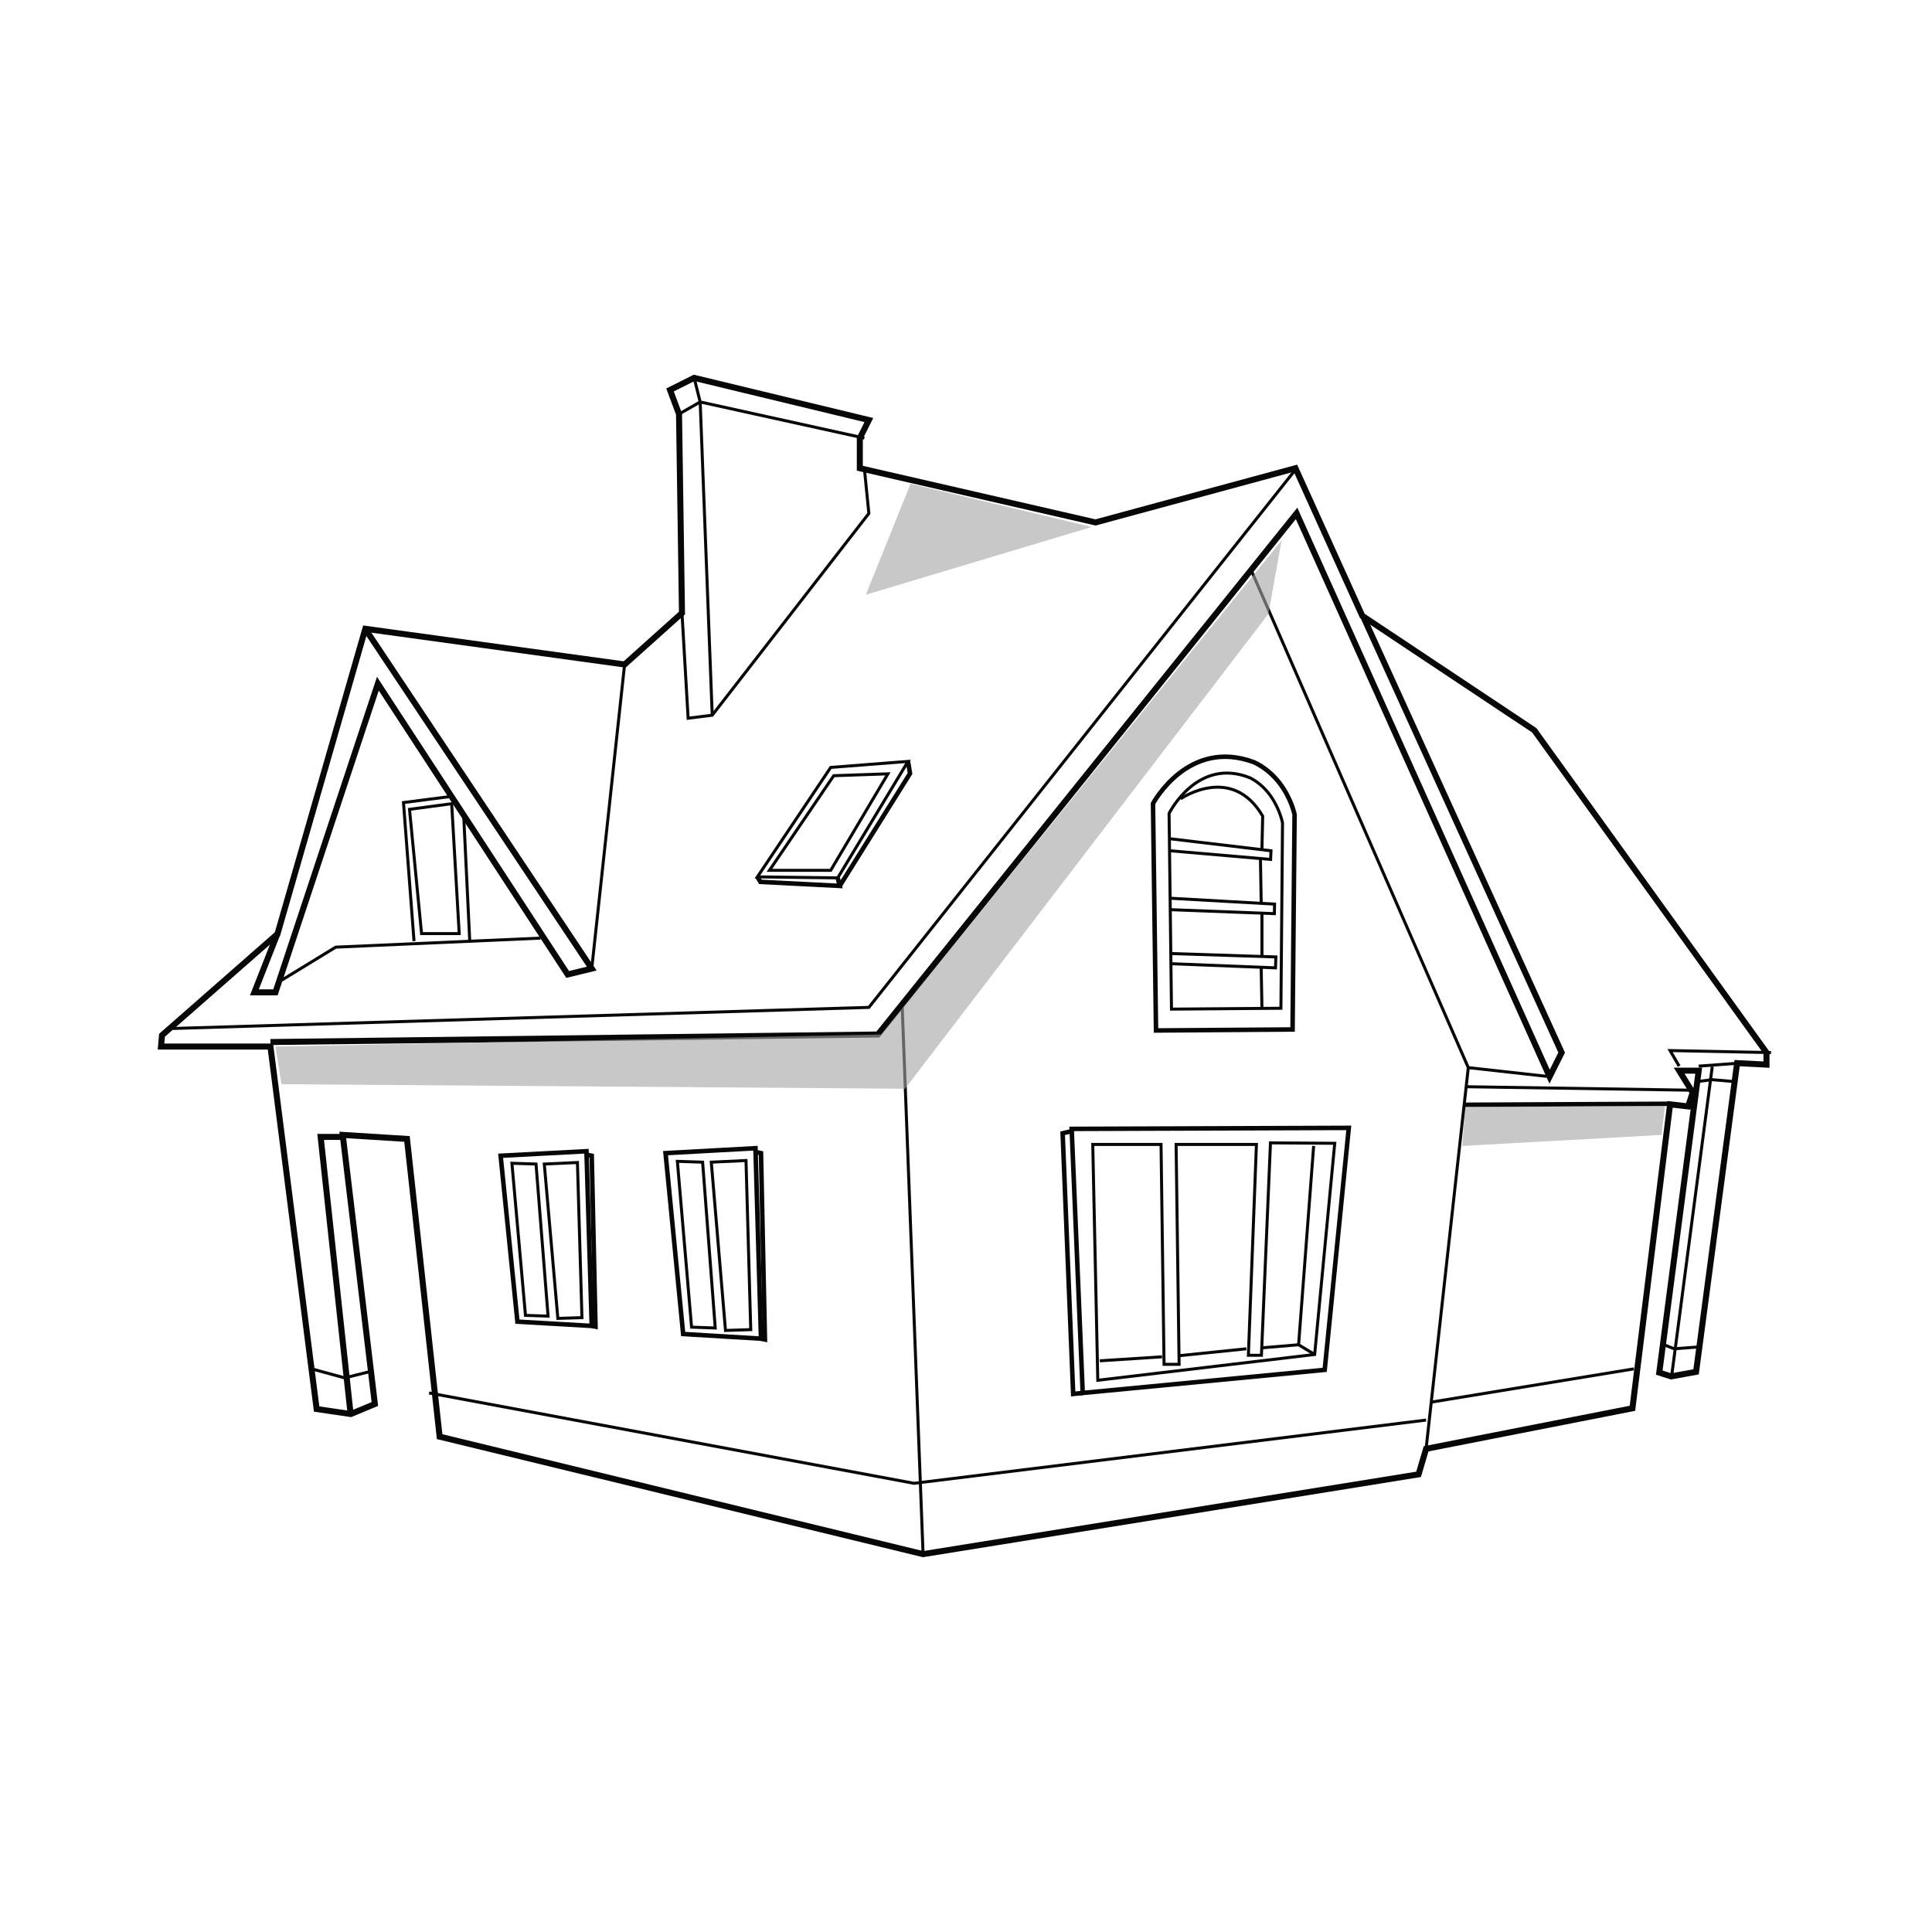 <svg:svg xmlns:svg="http://www.w3.org/2000/svg" enable-background="new 0 0 600 600" height="641.4" id="Layer_3" version="1.1" viewBox="-26.45 -37.442 641.4 641.4" width="641.4" x="0px" y="0px" xml:space="preserve">
<svg:polygon fill="none" points="27.333,306.25 65.667,272.625   94.833,171.313 180.917,183.156 199.958,166.078 198.979,100.039 195.99,92.02 203.995,88.01 261.997,102.005 259,108 259,118   337.25,136 403.625,118 425.813,167 482.906,205 560,312 560,316 550.25,315.5 536.625,418 528.313,419.5 524.406,418.25 537.5,318   531,318 535.5,325.25 534,329.875 528,329.188 515.5,430.094 447,443.547 444.5,452.023 280,478.512 119.5,439.506 108.667,340.67   87.333,339.335 98,428.667 90,432 78.667,430.334 63.333,310 27,310 " stroke="#070707" stroke-miterlimit="10" stroke-width="2" />
<svg:line fill="none" stroke="#070707" stroke-miterlimit="10" stroke-width="1.5" x1="528" x2="460" y1="329" y2="329.333" />
<svg:polyline fill="none" points="561.5,312 528,311.333 531,316.5 " stroke="#070707" stroke-miterlimit="10" />
<svg:line fill="none" stroke="#070707" stroke-miterlimit="10" x1="535.5" x2="460" y1="324.5" y2="323.333" />
<svg:polyline fill="none" points="63.333,308.5 265,306 404,133 488,320   492,312 426,167 " stroke="#070707" stroke-miterlimit="10" stroke-width="2" />
<svg:polygon fill="#A3A3A3" opacity="0.6" points="275.833,123.167 261,160 336,137.5 " />
<svg:polyline fill="none" points="31,304 262,297 404,118 " stroke="#070707" stroke-miterlimit="10" />
<svg:polyline fill="none" points="260.5,118 262,133 210,200 202,201 199.958,166.031 " stroke="#070707" stroke-miterlimit="10" />
<svg:polyline fill="none" points="210,200 206,96 203.995,88.004 " stroke="#070707" stroke-miterlimit="10" />
<svg:polyline fill="none" points="198.979,100.016 206,96 260.5,108 " stroke="#070707" stroke-miterlimit="10" />
<svg:polyline fill="none" points="94.833,171.375 170,284.125 162,286.063   99,189.531 65,292 58,292 65.667,272.5 " stroke="#070707" stroke-miterlimit="10" stroke-width="2" />
<svg:polyline fill="none" points="67,288 85,277 153,274 " stroke="#070707" stroke-miterlimit="10" />
<svg:line fill="none" stroke="#070707" stroke-miterlimit="10" x1="180.917" x2="170" y1="183.063" y2="284.125" />
<svg:line fill="none" stroke="#070707" stroke-miterlimit="10" x1="273" x2="280" y1="295" y2="478.5" />
<svg:polyline fill="none" points="77,417 88,420 96,418 " stroke="#070707" stroke-miterlimit="10" />
<svg:polyline fill="none" points="116,425 277,455 447,434 " stroke="#070707" stroke-miterlimit="10" />
<svg:line fill="none" stroke="#070707" stroke-miterlimit="10" x1="449" x2="516" y1="428" y2="417" />
<svg:polyline fill="none" points="526,409 529.333,410.333 538.333,409.667 " stroke="#070707" stroke-miterlimit="10" />
<svg:polygon fill="#A3A3A3" opacity="0.6" points="459,343 525.167,339.333 526.333,329.667 460,330 " />
<svg:line fill="none" stroke="#070707" stroke-miterlimit="10" x1="537.5" x2="551" y1="316.5" y2="315.5" />
<svg:polyline fill="none" points="536.667,321.667 542,321 549.667,321.667 " stroke="#070707" stroke-miterlimit="10" />
<svg:line fill="none" stroke="#070707" stroke-miterlimit="10" x1="542" x2="528.5" y1="316.667" y2="419.5" />
<svg:polyline fill="none" points="87,340 80,340 90,432.5 " stroke="#070707" stroke-miterlimit="10" stroke-width="2" />
<svg:g>
	<svg:polygon fill="none" points="139.75,346.25 145.333,401.333    170,402.75 168.25,344.75  " stroke="#070707" stroke-miterlimit="10" stroke-width="1.5" />
	<svg:polygon fill="none" points="143.5,348.75 148,399.25 155.5,399.5 151.5,349  " stroke="#070707" stroke-miterlimit="10" />
	<svg:polygon fill="none" points="154.25,349 158.75,400.25 166.75,400 165.25,348.5  " stroke="#070707" stroke-miterlimit="10" />
	<svg:polyline fill="none" points="168.75,346 170,346.25 171.25,403    170,402.75  " stroke="#070707" stroke-miterlimit="10" stroke-width="1.5" />
</svg:g>
<svg:g>
	<svg:polygon fill="none" points="194.5,345.385 200.349,405.433    226.19,406.977 224.357,343.75  " stroke="#070707" stroke-miterlimit="10" stroke-width="1.5" />
	<svg:polygon fill="none" points="198.429,348.111 203.143,403.162 211,403.435    206.81,348.383  " stroke="#070707" stroke-miterlimit="10" />
	<svg:polygon fill="none" points="209.69,348.383 214.405,404.252 222.786,403.98    221.214,347.838  " stroke="#070707" stroke-miterlimit="10" />
	<svg:polyline fill="none" points="224.881,345.113 226.19,345.385    227.5,407.25 226.19,406.977  " stroke="#070707" stroke-miterlimit="10" stroke-width="1.5" />
</svg:g>
<svg:g>
	<svg:polygon fill="none" points="329.333,337.333 333,425    413.333,417.333 421.333,337  " stroke="#070707" stroke-miterlimit="10" stroke-width="1.5" />
	<svg:polygon fill="none" points="336.333,342.5 338,420.792 410,412.229 416.667,342.115    395.333,341.974 392.333,412.5 388,412.5 390.667,342.5 364,342.5 365,415.5 360,415.5 359,342.5  " stroke="#070707" stroke-miterlimit="10" />
	<svg:polyline fill="none" points="409.667,343 404.667,409 410,412.229  " stroke="#070707" stroke-miterlimit="10" />
	<svg:line fill="none" stroke="#070707" stroke-miterlimit="10" x1="404.667" x2="392.667" y1="409" y2="410" />
	<svg:line fill="none" stroke="#070707" stroke-miterlimit="10" x1="387.333" x2="364.667" y1="410.333" y2="412.667" />
	<svg:line fill="none" stroke="#070707" stroke-miterlimit="10" x1="359.333" x2="338.667" y1="413" y2="414.333" />
	<svg:polyline fill="none" points="329.333,338.083 326.333,338.792    329.833,425.333 333,425  " stroke="#070707" stroke-miterlimit="10" stroke-width="1.5" />
</svg:g>
<svg:polyline fill="none" points="488,320 461,317 447,443.5 " stroke="#070707" stroke-miterlimit="10" />
<svg:line fill="none" stroke="#070707" stroke-miterlimit="10" x1="461" x2="389" y1="317" y2="152" />
<svg:polygon fill="#A3A3A3" opacity="0.6" points="67,322.5 274,324 394.667,166.333 399,142 266,306 65,310 " />
<svg:g>
	<svg:path d="M398.37,222.563   c3.93,5.126,4.963,10.437,4.963,10.437l-0.667,71.333l-45.333,0.333l-1-75.333c0,0,11.667-22,33.667-13.667   C393.682,217.452,396.393,219.984,398.37,222.563" fill="none" stroke="#070707" stroke-miterlimit="10" stroke-width="1.5" />
	<svg:path d="M395.356,226.777c3.15,4.42,3.978,9,3.978,9l-0.534,61.511   l-36.331,0.287l-0.801-64.961c0,0,9.35-18.971,26.981-11.785C391.598,222.37,393.771,224.554,395.356,226.777" fill="none" stroke="#070707" stroke-miterlimit="10" />
	<svg:polyline fill="none" points="361.875,241 395.5,245 395.375,247.875 362,245  " stroke="#070707" stroke-miterlimit="10" />
	<svg:polyline fill="none" points="361.875,260.75 396.691,262.707 396.625,265.875    362.053,264.555  " stroke="#070707" stroke-miterlimit="10" />
	<svg:polyline fill="none" points="362.375,279.125 397.125,280.25 397,283.875 362.375,282.5     " stroke="#070707" stroke-miterlimit="10" />
	<svg:path d="M365.5,227.75c0,0,17-11.75,27.25,5.75l-0.25,10.75" fill="none" stroke="#070707" stroke-miterlimit="10" />
	<svg:line fill="none" stroke="#070707" stroke-miterlimit="10" x1="392" x2="392.25" y1="247.75" y2="262" />
	<svg:line fill="none" stroke="#070707" stroke-miterlimit="10" x1="392.5" x2="392.5" y1="266" y2="280" />
	<svg:line fill="none" stroke="#070707" stroke-miterlimit="10" x1="392.25" x2="392.5" y1="284" y2="297.25" />
</svg:g>
<svg:g>
	<svg:polygon fill="none" points="249.333,217.333 225,253.667 251.667,254 275,215.333  " stroke="#070707" stroke-miterlimit="10" />
	<svg:polygon fill="none" points="229,251.5 250.333,220.083 268.333,219.458 249.333,251.5     " stroke="#070707" stroke-miterlimit="10" />
	<svg:polyline fill="none" points="225,253.667 226,255.333    252.333,256.667 251.667,254  " stroke="#070707" stroke-miterlimit="10" stroke-width="1.5" />
	<svg:polyline fill="none" points="252.333,256.667 275.667,219.333    275,215.333  " stroke="#070707" stroke-miterlimit="10" stroke-width="1.5" />
</svg:g>
<svg:polyline fill="none" points="111,275 107.5,229 123,227 " stroke="#070707" stroke-miterlimit="10" />
<svg:line fill="none" stroke="#070707" stroke-miterlimit="10" x1="127.5" x2="129.5" y1="233.5" y2="275" />
<svg:polygon fill="none" points="113.5,272.5 109.5,231.25 123.5,229.375 126,272.5 " stroke="#070707" stroke-miterlimit="10" />
</svg:svg>